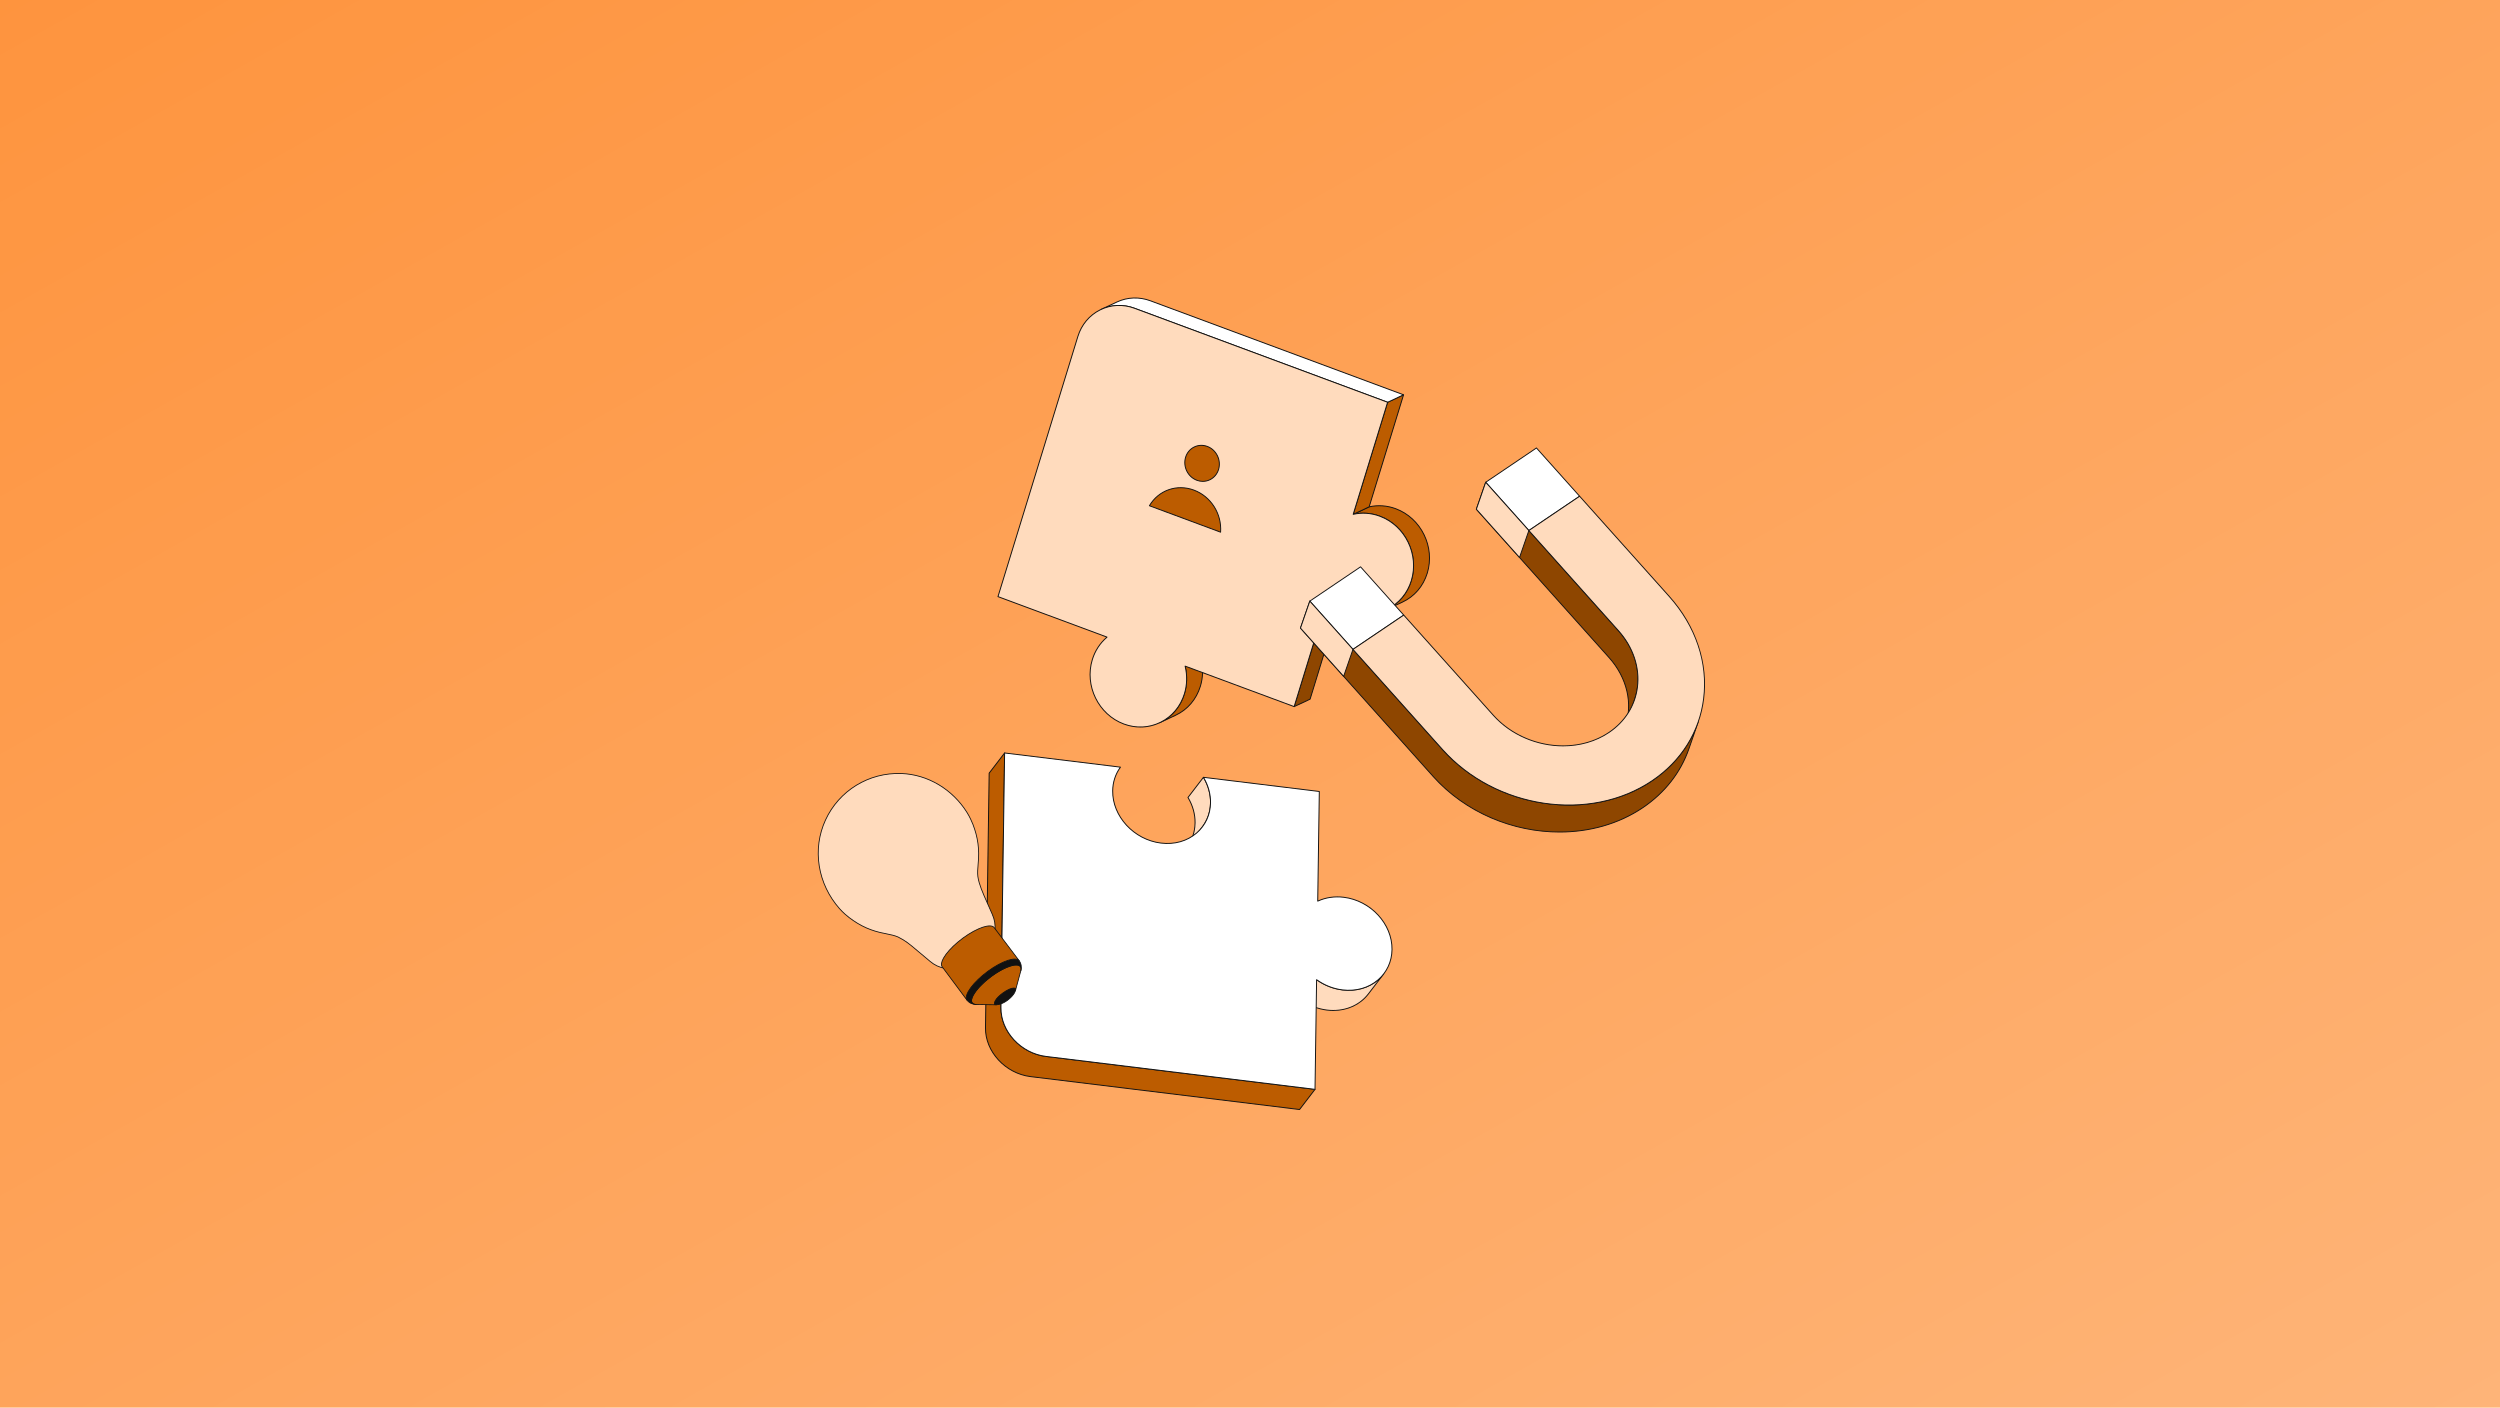 <svg width="1000" height="563" viewBox="0 0 1000 563" fill="none" xmlns="http://www.w3.org/2000/svg">
<rect width="1000" height="563" fill="#FE943E"/>
<rect width="1000" height="563" fill="url(#paint0_linear_36_2930)" fill-opacity="0.3"/>
<g clip-path="url(#clip0_36_2930)">
<path d="M474.042 266.447L480.422 263.461C481.301 267.027 481.273 270.847 480.142 274.531C478.487 279.92 474.804 283.968 470.23 286.109L463.851 289.095C468.425 286.954 472.108 282.905 473.763 277.517C474.894 273.833 474.922 270.012 474.042 266.447Z" fill="#BC5C00"/>
<path d="M463.851 289.287C463.779 289.287 463.71 289.246 463.677 289.176C463.632 289.079 463.674 288.965 463.77 288.92C468.508 286.702 471.992 282.633 473.58 277.46C474.662 273.936 474.757 270.144 473.856 266.493C473.834 266.403 473.878 266.311 473.962 266.272L480.341 263.286C480.393 263.262 480.453 263.262 480.504 263.287C480.556 263.312 480.594 263.359 480.608 263.414C481.526 267.133 481.428 270.997 480.325 274.588C478.705 279.866 475.148 284.02 470.311 286.283L463.932 289.269C463.905 289.281 463.878 289.287 463.851 289.287V289.287ZM474.266 266.555C475.143 270.226 475.033 274.033 473.946 277.574C472.715 281.583 470.368 284.943 467.19 287.319L470.149 285.934C474.887 283.717 478.371 279.647 479.959 274.474C481.018 271.023 481.132 267.316 480.29 263.735L474.266 266.555Z" fill="#111111"/>
<path d="M531.424 237.823L537.803 234.837L524.04 279.661L517.661 282.646L531.424 237.823Z" fill="#8E4600"/>
<path d="M517.662 282.839C517.616 282.839 517.571 282.823 517.535 282.792C517.478 282.742 517.456 282.662 517.478 282.589L531.241 237.766C531.257 237.714 531.294 237.671 531.344 237.648L537.723 234.663C537.791 234.631 537.872 234.642 537.93 234.692C537.987 234.742 538.009 234.822 537.987 234.895L524.224 279.718C524.208 279.77 524.171 279.813 524.121 279.836L517.742 282.821C517.717 282.833 517.689 282.839 517.662 282.839ZM531.582 237.962L517.972 282.288L523.883 279.522L537.493 235.196L531.582 237.962Z" fill="#111111"/>
<path d="M541.278 205.729L547.658 202.743C551.046 201.972 554.713 202.158 558.302 203.491C568.471 207.268 574.118 218.803 570.908 229.257C569.254 234.644 565.57 238.692 560.995 240.833L554.616 243.819C559.191 241.678 562.875 237.629 564.529 232.243C567.739 221.789 562.092 210.253 551.922 206.476C548.334 205.144 544.667 204.958 541.278 205.729Z" fill="#BC5C00"/>
<path d="M554.616 244.012C554.544 244.012 554.475 243.971 554.442 243.9C554.398 243.804 554.439 243.689 554.535 243.644C559.274 241.426 562.758 237.357 564.346 232.186C567.521 221.846 561.918 210.394 551.856 206.657C548.429 205.385 544.786 205.128 541.321 205.917C541.224 205.939 541.129 205.884 541.097 205.791C541.066 205.698 541.109 205.595 541.198 205.554L547.577 202.568C547.589 202.562 547.602 202.558 547.615 202.555C551.153 201.75 554.871 202.011 558.368 203.31C568.618 207.116 574.325 218.782 571.091 229.314C569.471 234.591 565.914 238.744 561.076 241.008L554.697 243.994C554.671 244.006 554.643 244.012 554.616 244.012ZM545.32 205.083C547.564 205.083 549.819 205.489 551.989 206.295C562.239 210.102 567.946 221.768 564.712 232.3C563.482 236.307 561.134 239.666 557.957 242.043L560.914 240.658C565.653 238.44 569.138 234.371 570.725 229.2C573.9 218.861 568.297 207.409 558.236 203.672C554.815 202.402 551.179 202.144 547.72 202.927L542.72 205.267C543.582 205.144 544.45 205.083 545.32 205.083V205.083Z" fill="#111111"/>
<path d="M555.041 160.906L561.42 157.92L547.658 202.743L541.278 205.729L555.041 160.906Z" fill="#BC5C00"/>
<path d="M541.279 205.922C541.233 205.922 541.188 205.906 541.153 205.874C541.095 205.824 541.073 205.745 541.095 205.672L554.858 160.849C554.874 160.796 554.911 160.754 554.961 160.731L561.34 157.745C561.409 157.713 561.49 157.725 561.547 157.774C561.604 157.825 561.626 157.904 561.604 157.977L547.841 202.8C547.825 202.852 547.788 202.895 547.739 202.918L541.36 205.904C541.334 205.916 541.306 205.922 541.279 205.922V205.922ZM555.2 161.045L541.589 205.371L547.5 202.604L561.11 158.278L555.199 161.045H555.2Z" fill="#111111"/>
<path d="M460.175 120.319C455.565 118.606 450.808 118.912 446.786 120.795L440.407 123.78C444.428 121.898 449.186 121.592 453.796 123.304L555.041 160.905L561.42 157.92L460.175 120.319Z" fill="white"/>
<path d="M555.041 161.099C555.019 161.099 554.997 161.094 554.975 161.087L453.73 123.485C449.329 121.851 444.627 122.018 440.488 123.955C440.392 124 440.278 123.958 440.234 123.862C440.189 123.765 440.231 123.65 440.327 123.605L446.706 120.619C450.938 118.639 455.745 118.467 460.241 120.138L561.487 157.739C561.56 157.766 561.609 157.834 561.612 157.912C561.615 157.99 561.572 158.062 561.501 158.095L555.122 161.081C555.096 161.093 555.069 161.099 555.041 161.099ZM447.611 121.984C449.703 121.984 451.815 122.363 453.862 123.123L555.033 160.697L560.922 157.94L460.109 120.5C455.709 118.866 451.006 119.033 446.867 120.969L443.774 122.417C445.032 122.129 446.318 121.984 447.611 121.984V121.984Z" fill="#111111"/>
<path d="M555.041 160.906L541.278 205.729C544.667 204.958 548.334 205.144 551.922 206.476C562.092 210.253 567.739 221.789 564.529 232.243C561.32 242.693 550.469 248.106 540.3 244.329C536.711 242.996 533.694 240.695 531.424 237.823L517.661 282.646L474.042 266.447C474.922 270.012 474.893 273.833 473.762 277.517C470.552 287.971 459.706 293.381 449.533 289.603C439.364 285.826 433.717 274.29 436.927 263.836C438.058 260.152 440.145 257.096 442.81 254.848L399.191 238.648L431.137 134.607C434.138 124.833 444.281 119.77 453.796 123.304L555.041 160.905V160.906Z" fill="#FFDBBD"/>
<path d="M456.153 291.005C453.919 291.005 451.662 290.6 449.467 289.784C439.217 285.978 433.51 274.312 436.744 263.78C437.813 260.299 439.778 257.241 442.437 254.915L399.125 238.829C399.03 238.794 398.979 238.689 399.009 238.591L430.954 134.55C432.424 129.763 435.623 125.938 439.961 123.782C444.283 121.633 449.22 121.399 453.862 123.123L555.108 160.725C555.203 160.76 555.255 160.865 555.225 160.963L541.558 205.47C544.999 204.753 548.598 205.036 551.989 206.296C562.239 210.102 567.946 221.768 564.712 232.3C563.142 237.414 559.724 241.5 555.088 243.805C550.468 246.102 545.193 246.352 540.234 244.51C536.853 243.255 533.841 241.086 531.501 238.226L517.844 282.703C517.829 282.754 517.793 282.796 517.746 282.819C517.699 282.843 517.644 282.846 517.595 282.827L474.312 266.753C475.139 270.363 475.014 274.096 473.946 277.574C472.375 282.69 468.957 286.777 464.322 289.081C461.748 290.361 458.968 291.005 456.153 291.005H456.153ZM399.428 238.531L442.877 254.667C442.941 254.691 442.987 254.747 442.999 254.815C443.011 254.883 442.986 254.951 442.933 254.996C440.204 257.299 438.19 260.376 437.11 263.894C433.935 274.234 439.538 285.686 449.6 289.423C454.461 291.228 459.629 290.984 464.152 288.735C468.692 286.478 472.04 282.474 473.579 277.46C474.661 273.936 474.757 270.144 473.856 266.494C473.839 266.424 473.861 266.351 473.914 266.303C473.967 266.256 474.042 266.241 474.108 266.266L517.537 282.395L531.241 237.766C531.262 237.698 531.319 237.647 531.388 237.634C531.459 237.62 531.53 237.647 531.574 237.703C533.901 240.648 536.941 242.876 540.366 244.149C545.226 245.953 550.394 245.709 554.918 243.459C559.459 241.202 562.807 237.198 564.346 232.186C567.521 221.846 561.918 210.394 551.856 206.657C548.429 205.385 544.786 205.129 541.321 205.917C541.253 205.933 541.184 205.911 541.138 205.86C541.091 205.81 541.075 205.738 541.095 205.672L554.804 161.023L453.73 123.485C449.186 121.798 444.357 122.026 440.13 124.128C435.888 126.237 432.759 129.979 431.32 134.664L399.428 238.531Z" fill="#111111"/>
<path d="M482.914 178.569C479.275 177.217 475.392 179.151 474.243 182.895C473.094 186.635 475.116 190.761 478.756 192.113C482.395 193.464 486.274 191.529 487.422 187.789C488.571 184.046 486.553 179.921 482.914 178.569" fill="#BC5C00"/>
<path d="M481.124 192.738C480.31 192.738 479.489 192.59 478.689 192.293C474.961 190.909 472.884 186.667 474.059 182.837C474.632 180.973 475.877 179.484 477.566 178.645C479.25 177.808 481.172 177.716 482.98 178.388C486.707 179.772 488.781 184.015 487.605 187.846C487.033 189.709 485.788 191.198 484.1 192.037C483.162 192.503 482.149 192.738 481.124 192.738V192.738ZM480.545 178.329C479.576 178.329 478.621 178.551 477.736 178.991C476.142 179.783 474.967 181.19 474.426 182.951C473.309 186.588 475.281 190.616 478.822 191.931C480.529 192.565 482.343 192.48 483.93 191.691C485.523 190.899 486.698 189.493 487.239 187.732C488.356 184.093 486.386 180.064 482.848 178.75C482.091 178.469 481.314 178.329 480.545 178.329L480.545 178.329Z" fill="#111111"/>
<path d="M477.55 196.038C470.636 193.47 463.332 196.245 459.765 202.297L488.24 212.872C488.743 205.683 484.46 198.604 477.55 196.038" fill="#BC5C00"/>
<path d="M488.24 213.065C488.217 213.065 488.195 213.061 488.174 213.053L459.698 202.478C459.645 202.458 459.603 202.415 459.584 202.361C459.565 202.307 459.571 202.248 459.6 202.198C463.311 195.903 470.72 193.296 477.616 195.857C484.506 198.416 488.953 205.418 488.431 212.886C488.427 212.946 488.395 213.001 488.344 213.034C488.313 213.055 488.276 213.065 488.24 213.065ZM460.049 202.197L488.065 212.601C488.456 205.401 484.135 198.69 477.483 196.219C470.835 193.75 463.701 196.208 460.049 202.197Z" fill="#111111"/>
</g>
<g clip-path="url(#clip1_36_2930)">
<path d="M647.359 252.252L594.277 192.906L590.543 203.695L643.625 263.042C651.102 271.401 653.134 281.846 650.057 290.738L653.791 279.948C656.869 271.056 654.836 260.611 647.359 252.252Z" fill="#8E4600"/>
<path d="M650.057 290.924C650.036 290.924 650.016 290.921 649.996 290.914C649.898 290.88 649.846 290.774 649.879 290.677C653.061 281.484 650.671 271.199 643.485 263.165L590.403 203.819C590.358 203.769 590.344 203.698 590.366 203.635L594.1 192.845C594.122 192.783 594.175 192.736 594.241 192.723C594.306 192.71 594.373 192.733 594.418 192.782L647.5 252.128C654.777 260.264 657.195 270.686 653.969 280.008L650.234 290.798C650.208 290.876 650.135 290.924 650.057 290.924ZM590.756 203.653L643.765 262.918C649.955 269.838 652.629 278.413 651.305 286.558L653.614 279.887C656.795 270.694 654.405 260.409 647.219 252.376L594.35 193.268L590.756 203.653Z" fill="#111111"/>
<path d="M660.884 312.265C635.89 329.156 598.262 323.563 577.004 299.797L523.922 240.451L520.188 251.24L573.27 310.587C594.527 334.353 632.156 339.946 657.15 323.055C666.221 316.925 672.401 308.663 675.576 299.487L679.311 288.697C676.135 297.873 669.956 306.135 660.884 312.266V312.265Z" fill="#8E4600"/>
<path d="M623.845 332.998C605.231 332.998 586.128 325.242 573.129 310.71L520.047 251.364C520.002 251.314 519.988 251.243 520.01 251.18L523.745 240.39C523.766 240.327 523.82 240.281 523.885 240.268C523.951 240.255 524.018 240.278 524.062 240.327L577.145 299.673C590.071 314.124 609.069 321.838 627.576 321.839C639.417 321.839 651.056 318.682 660.779 312.111C669.515 306.208 675.862 298.091 679.134 288.637C679.167 288.539 679.274 288.488 679.372 288.521C679.47 288.555 679.522 288.661 679.489 288.758L675.754 299.547C672.456 309.078 666.059 317.26 657.256 323.209C647.472 329.821 635.759 332.998 623.845 332.998L623.845 332.998ZM520.401 251.198L573.41 310.463C594.607 334.161 632.125 339.741 657.045 322.901C665.78 316.998 672.127 308.88 675.399 299.427L677.233 294.128C673.627 301.369 668.092 307.621 660.99 312.42C635.921 329.361 598.182 323.754 576.864 299.92L523.995 240.813L520.401 251.198V251.198Z" fill="#111111"/>
<path d="M614.579 179.186L631.846 198.491L611.544 212.21L594.277 192.906L614.579 179.186Z" fill="white"/>
<path d="M611.545 212.397C611.493 212.397 611.441 212.375 611.404 212.334L594.137 193.029C594.101 192.989 594.085 192.936 594.091 192.883C594.098 192.83 594.127 192.782 594.172 192.752L614.473 179.032C614.552 178.98 614.657 178.993 614.719 179.063L631.986 198.367C632.022 198.407 632.039 198.461 632.032 198.514C632.026 198.567 631.996 198.615 631.952 198.645L611.65 212.365C611.618 212.386 611.581 212.397 611.545 212.397ZM594.56 192.941L611.575 211.964L631.564 198.456L614.548 179.433L594.56 192.941Z" fill="#111111"/>
<path d="M611.544 212.211L607.81 223L590.543 203.695L594.277 192.906L611.544 212.211Z" fill="#FFDBBD"/>
<path d="M607.81 223.187C607.757 223.187 607.706 223.164 607.67 223.124L590.403 203.819C590.358 203.769 590.344 203.699 590.366 203.635L594.1 192.845C594.122 192.783 594.175 192.736 594.241 192.723C594.306 192.71 594.373 192.733 594.418 192.782L611.685 212.087C611.73 212.137 611.744 212.208 611.722 212.271L607.988 223.061C607.966 223.124 607.912 223.17 607.847 223.183C607.835 223.185 607.822 223.187 607.81 223.187V223.187ZM590.756 203.653L607.737 222.638L611.331 212.253L594.35 193.268L590.756 203.653Z" fill="#111111"/>
<path d="M544.223 226.731L561.49 246.036L541.189 259.755L523.922 240.451L544.223 226.731Z" fill="white"/>
<path d="M541.189 259.942C541.137 259.942 541.085 259.92 541.049 259.879L523.782 240.574C523.746 240.534 523.729 240.481 523.736 240.428C523.742 240.374 523.772 240.327 523.816 240.296L544.118 226.577C544.196 226.525 544.302 226.537 544.364 226.608L561.631 245.912C561.667 245.952 561.683 246.006 561.677 246.059C561.67 246.112 561.641 246.16 561.596 246.19L541.295 259.909C541.262 259.931 541.226 259.942 541.189 259.942ZM524.204 240.485L541.22 259.509L561.209 246.001L544.193 226.977L524.204 240.485Z" fill="#111111"/>
<path d="M541.189 259.755L537.454 270.545L520.188 251.24L523.922 240.451L541.189 259.755Z" fill="#FFDBBD"/>
<path d="M537.455 270.731C537.402 270.731 537.351 270.709 537.314 270.669L520.047 251.364C520.002 251.314 519.988 251.243 520.01 251.18L523.745 240.39C523.766 240.327 523.82 240.281 523.885 240.268C523.951 240.255 524.018 240.277 524.062 240.327L541.329 259.631C541.374 259.682 541.389 259.752 541.367 259.816L537.632 270.605C537.611 270.668 537.557 270.714 537.492 270.727C537.479 270.73 537.467 270.731 537.455 270.731ZM520.401 251.198L537.382 270.183L540.976 259.798L523.995 240.813L520.401 251.198H520.401Z" fill="#111111"/>
<path d="M611.545 212.21L631.847 198.491L667.662 238.533C688.92 262.299 685.879 295.375 660.885 312.266C635.891 329.156 598.262 323.563 577.005 299.797L541.189 259.755L561.491 246.036L597.306 286.077C609.043 299.199 629.817 302.287 643.618 292.961C657.418 283.635 659.097 265.374 647.36 252.252L611.545 212.21Z" fill="#FFDBBD"/>
<path d="M627.579 322.208C608.965 322.208 589.862 314.453 576.863 299.92L541.048 259.879C541.013 259.839 540.996 259.785 541.002 259.732C541.009 259.679 541.038 259.631 541.083 259.601L561.385 245.882C561.463 245.829 561.568 245.842 561.63 245.912L597.446 285.954C609.122 299.007 629.786 302.082 643.511 292.807C649.872 288.508 653.877 282.125 654.789 274.833C655.778 266.915 653.09 258.939 647.219 252.376L611.404 212.334C611.368 212.294 611.351 212.241 611.358 212.188C611.365 212.134 611.394 212.087 611.439 212.056L631.74 198.337C631.818 198.284 631.924 198.297 631.986 198.367L667.801 238.409C673.209 244.454 677.15 251.181 679.517 258.402C681.804 265.379 682.519 272.477 681.641 279.498C679.971 292.857 672.637 304.549 660.989 312.42C651.206 319.031 639.492 322.209 627.578 322.209L627.579 322.208ZM541.471 259.79L577.144 299.673C598.341 323.371 635.859 328.952 660.778 312.111C672.335 304.302 679.612 292.703 681.269 279.452C683.067 265.067 678.184 250.578 667.521 238.656L631.815 198.737L611.827 212.245L647.5 252.128C650.493 255.475 652.675 259.198 653.986 263.196C655.252 267.059 655.648 270.99 655.161 274.879C654.236 282.279 650.174 288.755 643.723 293.115C638.308 296.774 631.822 298.533 625.229 298.534C614.927 298.534 604.358 294.243 597.165 286.201L561.46 246.282L541.471 259.79H541.471Z" fill="#111111"/>
</g>
<g clip-path="url(#clip2_36_2930)">
<path d="M480.913 330.804L474.729 338.876C476.765 336.217 477.974 332.895 478.028 329.175C478.08 325.569 477.036 322.07 475.19 318.994L481.374 310.922C483.221 313.998 484.264 317.497 484.212 321.103C484.158 324.823 482.95 328.146 480.913 330.804Z" fill="#FFDBBD"/>
<path d="M474.729 339.067C474.688 339.067 474.647 339.054 474.612 339.028C474.527 338.965 474.51 338.845 474.574 338.761C476.656 336.044 477.783 332.728 477.834 329.172C477.884 325.723 476.912 322.237 475.024 319.091C474.984 319.024 474.989 318.94 475.036 318.879L481.22 310.807C481.259 310.756 481.322 310.728 481.386 310.731C481.45 310.735 481.508 310.77 481.541 310.824C483.466 314.031 484.457 317.586 484.406 321.105C484.353 324.743 483.199 328.137 481.067 330.919L474.883 338.991C474.845 339.04 474.787 339.066 474.729 339.066V339.067ZM475.423 319.007C477.304 322.184 478.272 325.698 478.222 329.177C478.187 331.591 477.667 333.897 476.698 335.988L480.758 330.689C482.84 327.972 483.968 324.656 484.019 321.1C484.067 317.741 483.146 314.347 481.354 311.265L475.423 319.007L475.423 319.007Z" fill="#111111"/>
<path d="M553.505 389.531L547.321 397.603C543.758 402.254 537.662 404.871 530.784 404.029C526.974 403.563 523.437 402.095 520.453 399.944L526.637 391.872C529.621 394.023 533.158 395.491 536.968 395.957C543.846 396.799 549.942 394.182 553.505 389.531Z" fill="#FFDBBD"/>
<path d="M533.32 404.376C532.477 404.376 531.623 404.324 530.76 404.219C527.053 403.765 523.449 402.34 520.339 400.098C520.297 400.068 520.269 400.022 520.262 399.972C520.254 399.921 520.268 399.87 520.299 399.829L526.483 391.757C526.547 391.674 526.666 391.657 526.752 391.718C529.809 393.922 533.35 395.323 536.992 395.768C543.571 396.572 549.687 394.199 553.351 389.417C553.415 389.332 553.537 389.315 553.622 389.379C553.707 389.443 553.724 389.563 553.659 389.646L547.475 397.718C544.208 401.983 539.041 404.376 533.32 404.376L533.32 404.376ZM520.727 399.904C523.747 402.042 527.229 403.402 530.808 403.84C537.387 404.644 543.503 402.27 547.167 397.488L551.21 392.21C547.469 395.36 542.358 396.81 536.944 396.147C533.298 395.701 529.753 394.315 526.677 392.136L520.727 399.904Z" fill="#111111"/>
<path d="M418.427 422.574C408.321 421.338 400.241 412.582 400.379 403.016L401.846 301.191L395.662 309.263L394.195 411.088C394.057 420.654 402.137 429.409 412.243 430.646L519.821 443.809L526.005 435.737L418.427 422.574Z" fill="#BC5C00"/>
<path d="M519.821 444C519.813 444 519.806 443.999 519.798 443.998L412.219 430.835C402.035 429.589 393.863 420.729 394.002 411.085L395.468 309.26C395.469 309.219 395.483 309.18 395.507 309.148L401.692 301.076C401.742 301.01 401.829 300.983 401.909 301.01C401.988 301.037 402.041 301.111 402.04 301.193L400.573 403.019C400.437 412.474 408.457 421.162 418.451 422.385L526.029 435.548C526.098 435.556 526.157 435.6 526.184 435.663C526.211 435.726 526.202 435.798 526.16 435.852L519.976 443.924C519.939 443.972 519.882 444 519.821 444V444ZM395.855 309.328L394.389 411.091C394.253 420.546 402.273 429.234 412.267 430.457L519.734 443.606L525.649 435.886L418.404 422.763C408.219 421.517 400.047 412.657 400.186 403.013L401.644 301.771L395.855 309.328Z" fill="#111111"/>
<path d="M527.722 316.593L527.09 360.458C530.125 359.043 533.692 358.444 537.502 358.911C548.311 360.233 556.952 369.597 556.805 379.828C556.657 390.06 547.777 397.28 536.968 395.957C533.159 395.491 529.622 394.023 526.637 391.872L526.006 435.737L418.428 422.574C408.322 421.338 400.242 412.582 400.38 403.016L401.846 301.191L448.189 306.861C446.265 309.476 445.125 312.708 445.073 316.314C444.926 326.541 453.567 335.909 464.376 337.232C475.185 338.554 484.065 331.33 484.213 321.103C484.264 317.497 483.221 313.998 481.375 310.922L527.722 316.593H527.722Z" fill="white"/>
<path d="M526.006 435.928C525.998 435.928 525.99 435.928 525.982 435.927L418.404 422.764C408.22 421.518 400.047 412.658 400.186 403.014L401.653 301.188C401.654 301.134 401.678 301.083 401.719 301.047C401.761 301.011 401.816 300.995 401.87 301.001L448.214 306.672C448.282 306.68 448.34 306.723 448.367 306.785C448.395 306.847 448.387 306.919 448.346 306.974C446.381 309.643 445.316 312.874 445.267 316.317C445.121 326.436 453.704 335.734 464.4 337.042C469.751 337.696 474.759 336.288 478.502 333.074C481.992 330.077 483.951 325.824 484.019 321.1C484.069 317.651 483.097 314.165 481.208 311.019C481.171 310.956 481.173 310.878 481.213 310.817C481.254 310.756 481.326 310.723 481.399 310.733L527.746 316.403C527.844 316.416 527.917 316.498 527.916 316.595L527.288 360.158C530.392 358.777 533.924 358.281 537.526 358.721C548.411 360.053 557.147 369.523 556.998 379.831C556.929 384.666 554.922 389.019 551.349 392.088C547.522 395.374 542.406 396.815 536.944 396.147C533.357 395.708 529.866 394.359 526.826 392.24L526.199 435.74C526.199 435.794 526.175 435.846 526.133 435.881C526.098 435.912 526.052 435.928 526.006 435.928ZM402.037 301.406L400.573 403.019C400.437 412.475 408.457 421.162 418.451 422.385L525.815 435.522L526.444 391.87C526.445 391.798 526.487 391.733 526.551 391.701C526.616 391.67 526.693 391.676 526.752 391.718C529.809 393.922 533.35 395.323 536.992 395.768C542.344 396.423 547.352 395.014 551.095 391.8C554.584 388.804 556.543 384.551 556.611 379.826C556.757 369.706 548.174 360.409 537.478 359.1C533.84 358.655 530.277 359.184 527.173 360.631C527.113 360.658 527.042 360.654 526.986 360.619C526.93 360.583 526.896 360.521 526.897 360.455L527.526 316.761L481.738 311.159C483.533 314.277 484.455 317.708 484.406 321.106C484.336 325.94 482.33 330.293 478.756 333.362C474.929 336.648 469.814 338.09 464.352 337.421C453.466 336.089 444.731 326.619 444.879 316.311C444.928 312.901 445.952 309.693 447.844 307.011L402.037 301.406Z" fill="#111111"/>
<path d="M436.154 353.529L435.397 388.783L491.854 395.691L492.61 360.436L436.154 353.529Z" fill="white"/>
</g>
<g clip-path="url(#clip3_36_2930)">
<path d="M396.9 365.689C396.901 365.689 396.901 365.689 396.902 365.69C396.901 365.689 396.901 365.688 396.9 365.687L396.9 365.688C393.82 358.562 391.768 354.712 391.149 350.652C390.964 349.123 391.082 347.677 391.263 345.458C391.268 345.407 391.272 345.357 391.276 345.307C391.828 339.752 391.174 334.933 389.162 329.721C388.681 328.563 387.963 326.852 386.783 324.962C381.021 315.743 371.141 309.794 360.574 309.406C347.53 308.926 335.601 316.239 330.185 328.037C324.787 339.795 327.111 353.568 335.775 363.423C337.164 365.002 338.75 366.337 339.66 367.037C339.659 367.033 339.658 367.029 339.656 367.025C339.665 367.031 339.672 367.038 339.681 367.045C344.15 370.46 348.62 372.433 354.152 373.437C354.179 373.443 354.205 373.449 354.233 373.454C356.398 373.898 357.804 374.187 359.214 374.793C363.172 376.774 364.444 378.262 370.921 383.61C370.795 383.503 370.686 383.409 370.589 383.327C370.686 383.41 370.797 383.504 370.924 383.612C370.923 383.612 370.922 383.611 370.921 383.61C371.26 383.898 371.605 384.191 371.965 384.493C371.965 384.493 371.964 384.492 371.964 384.491C373.777 386.037 375.646 386.921 378.006 387.353C378.022 387.356 378.038 387.359 378.054 387.362C378.065 387.364 378.075 387.366 378.086 387.368C378.079 387.367 378.072 387.364 378.064 387.363C379.183 387.554 380.899 387.208 383.087 386.252C388.519 383.881 394.799 378.661 397.114 374.594C397.616 373.712 397.889 372.957 397.956 372.34C397.955 372.348 397.955 372.357 397.954 372.365C397.955 372.356 397.955 372.346 397.956 372.337C397.957 372.325 397.958 372.313 397.959 372.301C398.203 369.908 397.875 367.864 396.9 365.689Z" fill="#FFDBBD"/>
<path d="M382.511 386.676C380.675 387.409 379.154 387.705 378.08 387.536C378.074 387.536 378.068 387.535 378.061 387.534C378.061 387.534 378.06 387.534 378.059 387.534L377.987 387.52C375.589 387.082 373.704 386.191 371.868 384.629C371.865 384.627 371.862 384.625 371.859 384.622C371.5 384.321 371.157 384.03 370.819 383.743C370.819 383.742 370.818 383.742 370.817 383.741L370.813 383.738C369.308 382.495 368.104 381.478 367.042 380.58C363.589 377.663 362.16 376.456 359.14 374.944C357.754 374.348 356.341 374.058 354.201 373.619C354.186 373.616 354.167 373.613 354.149 373.608L354.12 373.602C348.566 372.595 344.085 370.617 339.598 367.193C339.585 367.187 339.572 367.18 339.559 367.171C338.897 366.661 337.192 365.287 335.65 363.534C331.357 358.65 328.553 352.75 327.542 346.47C326.522 340.136 327.384 333.737 330.033 327.966C335.478 316.107 347.468 308.756 360.58 309.238C365.775 309.429 370.957 310.981 375.566 313.728C380.146 316.457 384.073 320.311 386.925 324.873C388.134 326.811 388.874 328.592 389.316 329.657C391.343 334.904 391.998 339.735 391.443 345.325L391.439 345.368C391.436 345.403 391.433 345.439 391.43 345.475C391.251 347.668 391.133 349.118 391.315 350.633C391.794 353.769 393.136 356.782 395.169 361.343C395.733 362.61 396.373 364.046 397.053 365.618L397.053 365.619C397.053 365.619 397.053 365.62 397.054 365.62L397.054 365.622L397.056 365.625L397.056 365.626L397.056 365.626L397.056 365.627L397.057 365.628L397.057 365.628L397.057 365.629L397.057 365.63L397.058 365.63C397.058 365.631 397.058 365.632 397.059 365.633C398.043 367.834 398.373 369.897 398.127 372.319L398.121 372.385L398.12 372.385L398.12 372.387C398.12 372.391 398.119 372.396 398.118 372.401C398.04 373.049 397.751 373.815 397.26 374.678C394.934 378.765 388.607 384.027 383.155 386.407C382.936 386.502 382.721 386.592 382.511 386.676ZM378.094 387.198C379.227 387.391 380.931 387.011 383.02 386.099C388.416 383.743 394.674 378.544 396.969 374.51C397.448 373.669 397.724 372.932 397.79 372.321L397.79 372.321L397.791 372.318C397.791 372.317 397.791 372.316 397.791 372.315L397.792 372.301C397.792 372.3 397.794 372.284 397.794 372.284C398.034 369.919 397.711 367.906 396.748 365.757C396.745 365.752 396.744 365.746 396.742 365.741C396.065 364.174 395.426 362.743 394.863 361.479C392.82 356.893 391.47 353.864 390.984 350.677C390.797 349.124 390.916 347.66 391.097 345.444L391.11 345.293C391.66 339.756 391.011 334.972 389.006 329.781C388.57 328.731 387.836 326.965 386.642 325.051C383.819 320.535 379.93 316.719 375.396 314.017C370.835 311.299 365.708 309.763 360.569 309.574C347.592 309.097 335.725 316.372 330.337 328.108C327.716 333.818 326.863 340.15 327.872 346.417C328.873 352.634 331.649 358.476 335.9 363.312C337.388 365.004 339.032 366.339 339.716 366.869C339.732 366.874 339.747 366.883 339.761 366.894C339.762 366.895 339.775 366.906 339.776 366.907C344.231 370.311 348.672 372.272 354.181 373.272L354.263 373.289C356.426 373.733 357.853 374.025 359.279 374.639C362.344 376.173 363.782 377.388 367.257 380.323C368.23 381.146 369.322 382.069 370.656 383.174C370.671 383.18 370.684 383.189 370.697 383.199L371.029 383.482C371.364 383.767 371.705 384.056 372.061 384.355C372.065 384.357 372.069 384.36 372.072 384.363C373.864 385.89 375.703 386.761 378.036 387.187L378.082 387.196C378.085 387.197 378.089 387.197 378.092 387.198C378.093 387.198 378.093 387.198 378.093 387.198C378.093 387.198 378.093 387.198 378.094 387.198Z" fill="#111111"/>
<path d="M403.654 395.538C401.473 396.491 398.952 398.586 398.022 400.219C397.407 401.3 397.644 401.907 398.523 401.918C401.152 401.878 404.435 399.412 405.738 397.224C406.039 396.686 406.143 396.335 406.212 396.102C406.514 395.005 405.503 394.731 403.654 395.538Z" fill="#111111"/>
<path d="M400.701 401.604C399.963 401.899 399.222 402.075 398.526 402.086C397.968 402.079 397.724 401.853 397.616 401.665C397.413 401.31 397.501 400.795 397.877 400.135C398.82 398.478 401.381 396.347 403.587 395.384C404.822 394.844 405.741 394.757 406.176 395.136C406.351 395.289 406.527 395.588 406.373 396.147C406.301 396.391 406.194 396.753 405.884 397.306C404.901 398.958 402.81 400.763 400.701 401.604ZM403.721 395.692C401.572 396.631 399.08 398.699 398.167 400.303C397.863 400.837 397.771 401.262 397.906 401.499C398.022 401.702 398.306 401.747 398.524 401.75C401.094 401.711 404.314 399.287 405.595 397.137C405.884 396.62 405.985 396.279 406.051 396.054C406.137 395.744 406.105 395.519 405.957 395.39C405.635 395.109 404.797 395.223 403.721 395.692Z" fill="#111111"/>
<path d="M406.507 385.987C405.49 385.978 404.1 386.324 402.404 387.064C400.443 387.921 398.362 389.178 396.426 390.617C393.392 392.87 390.713 395.569 389.404 397.87C387.987 400.359 388.527 401.76 390.508 401.792L398.5 401.918C397.642 401.904 397.641 401.236 398.058 400.377C398.559 399.345 399.785 398.211 401.099 397.235C401.938 396.612 402.84 396.067 403.689 395.696C404.424 395.376 405.026 395.226 405.466 395.23C406.132 395.236 406.392 395.438 406.213 396.096L408.314 388.351C408.726 386.833 408.044 386.002 406.507 385.987Z" fill="#BC5C00"/>
<path d="M398.562 402.074C398.542 402.082 398.521 402.086 398.498 402.086L390.506 401.96C389.603 401.945 388.962 401.65 388.652 401.106C388.233 400.368 388.442 399.22 389.258 397.786C390.527 395.557 393.169 392.827 396.326 390.481C398.347 388.98 400.426 387.745 402.337 386.91C403.997 386.185 405.438 385.809 406.508 385.819C407.343 385.827 407.942 386.063 408.286 386.52C408.627 386.972 408.691 387.603 408.475 388.396L406.375 396.139C406.375 396.139 406.375 396.14 406.375 396.14C406.35 396.23 406.258 396.282 406.169 396.257C406.08 396.233 406.028 396.14 406.052 396.05C406.118 395.808 406.117 395.64 406.05 395.551C405.975 395.451 405.783 395.401 405.465 395.398C405.035 395.393 404.443 395.55 403.757 395.85C402.945 396.205 402.061 396.73 401.199 397.37C400.133 398.163 398.748 399.34 398.208 400.451C397.959 400.964 397.889 401.357 398.012 401.557C398.087 401.68 398.252 401.745 398.5 401.749L398.502 401.749C398.594 401.751 398.668 401.827 398.667 401.92C398.666 401.99 398.623 402.05 398.562 402.074ZM403.054 386.975C402.863 387.051 402.669 387.132 402.472 387.219C400.583 388.043 398.527 389.265 396.525 390.752C393.404 393.071 390.796 395.764 389.549 397.954C388.795 399.279 388.585 400.312 388.943 400.94C389.256 401.49 389.967 401.615 390.509 401.624L397.73 401.738C397.729 401.736 397.728 401.735 397.727 401.733C397.537 401.422 397.597 400.941 397.907 400.303C398.476 399.132 399.903 397.915 400.999 397.1C401.881 396.445 402.788 395.907 403.622 395.542C404.353 395.223 404.99 395.057 405.467 395.062C405.736 395.065 406.061 395.094 406.259 395.285L408.152 388.307C408.339 387.619 408.294 387.087 408.02 386.723C407.741 386.354 407.232 386.163 406.505 386.156C405.607 386.147 404.423 386.429 403.054 386.975Z" fill="#111111"/>
<path d="M390.529 401.792C389.489 401.758 387.972 401.543 386.81 400.065C386.283 399.363 386.428 398.154 387.368 396.502C389.693 392.418 395.999 387.176 401.454 384.795C404.702 383.376 406.916 383.292 407.684 384.318C408.766 385.83 408.565 387.331 408.32 388.328C409.011 385.834 406.677 385.199 402.404 387.065C397.369 389.263 391.548 394.101 389.403 397.871C387.981 400.369 388.531 401.771 390.529 401.792Z" fill="#111111"/>
<path d="M390.592 401.948C390.573 401.956 390.551 401.96 390.529 401.96C390.42 401.959 390.314 401.954 390.213 401.944C389.162 401.872 387.772 401.559 386.679 400.169C386.087 399.379 386.276 398.083 387.223 396.418C389.559 392.314 395.913 387.031 401.387 384.641C404.617 383.23 406.962 383.075 407.818 384.217C408.81 385.602 408.766 386.971 408.569 387.982C408.549 388.105 408.52 388.236 408.482 388.374C408.457 388.462 408.366 388.514 408.278 388.491C408.19 388.467 408.136 388.376 408.158 388.287C408.188 388.165 408.218 388.035 408.244 387.898C408.338 387.299 408.216 386.848 407.879 386.553C407.069 385.845 405.047 386.094 402.472 387.219C397.473 389.401 391.676 394.217 389.549 397.954C388.794 399.281 388.585 400.315 388.945 400.943C389.207 401.402 389.749 401.564 390.24 401.61C390.342 401.616 390.44 401.621 390.535 401.624C390.626 401.627 390.699 401.704 390.697 401.796C390.696 401.865 390.653 401.924 390.592 401.948ZM402.151 384.685C401.946 384.767 401.736 384.855 401.521 384.949C396.103 387.314 389.82 392.535 387.514 396.585C386.651 398.103 386.448 399.303 386.944 399.965C387.509 400.683 388.165 401.092 388.805 401.323C388.749 401.257 388.699 401.185 388.655 401.109C388.232 400.371 388.441 399.222 389.259 397.786C391.416 393.996 397.283 389.117 402.337 386.91C405.117 385.697 407.162 385.48 408.098 386.3C408.18 386.372 408.262 386.46 408.336 386.568C408.289 385.893 408.079 385.155 407.549 384.415C406.86 383.496 404.864 383.603 402.151 384.685Z" fill="#111111"/>
<path d="M397.672 371.046C397.492 370.809 397.234 370.631 396.903 370.516C395.818 370.141 393.945 370.443 391.469 371.525C388.704 372.732 385.719 374.677 383.15 376.833C380.671 378.912 378.579 381.186 377.442 383.183C376.507 384.826 376.362 386.029 376.879 386.724L386.803 400.057C386.284 399.359 386.429 398.151 387.368 396.502C388.509 394.496 390.61 392.212 393.099 390.125C395.679 387.96 398.677 386.007 401.453 384.794C403.94 383.709 405.82 383.405 406.91 383.782C407.242 383.897 407.501 384.075 407.681 384.314L397.672 371.046Z" fill="#BC5C00"/>
<path d="M386.865 400.213C386.797 400.24 386.715 400.219 386.669 400.157C386.669 400.157 386.668 400.156 386.668 400.156L376.746 386.824C376.164 386.043 376.355 384.755 377.297 383.099C378.404 381.154 380.445 378.882 383.042 376.704C385.74 374.44 388.709 372.546 391.402 371.37C393.821 370.314 395.793 369.955 396.957 370.357C397.32 370.483 397.605 370.681 397.805 370.945L407.815 384.213C407.87 384.287 407.856 384.393 407.783 384.448C407.71 384.504 407.604 384.489 407.548 384.415L407.547 384.414C407.388 384.203 407.155 384.044 406.856 383.941C405.767 383.564 403.871 383.922 401.52 384.949C398.845 386.117 395.892 388.001 393.206 390.254C390.628 392.417 388.606 394.666 387.513 396.585C386.651 398.1 386.446 399.297 386.936 399.956L386.936 399.957C386.992 400.031 386.977 400.136 386.903 400.192C386.891 400.201 386.879 400.208 386.865 400.213ZM392.167 371.415C391.961 371.497 391.751 371.585 391.536 371.679C388.872 372.842 385.932 374.718 383.257 376.962C380.689 379.116 378.676 381.355 377.588 383.267C376.729 384.776 376.525 385.968 377.013 386.624L386.34 399.155C386.311 398.425 386.607 397.499 387.223 396.418C388.335 394.464 390.383 392.183 392.992 389.996C395.701 387.723 398.683 385.821 401.386 384.641C403.805 383.585 405.776 383.223 406.946 383.617L397.539 371.148C397.38 370.938 397.148 370.779 396.85 370.675C395.864 370.334 394.217 370.597 392.167 371.415Z" fill="#111111"/>
</g>
<defs>
<linearGradient id="paint0_linear_36_2930" x1="1000" y1="563" x2="518.639" y2="-291.994" gradientUnits="userSpaceOnUse">
<stop stop-color="white"/>
<stop offset="1" stop-color="white" stop-opacity="0"/>
</linearGradient>
<clipPath id="clip0_36_2930">
<rect width="173" height="172" fill="white" transform="translate(399 119)"/>
</clipPath>
<clipPath id="clip1_36_2930">
<rect width="162" height="154" fill="white" transform="translate(520 179)"/>
</clipPath>
<clipPath id="clip2_36_2930">
<rect width="163" height="143" fill="white" transform="translate(394 301)"/>
</clipPath>
<clipPath id="clip3_36_2930">
<rect width="64.414" height="103.453" fill="white" transform="translate(317.48 323.43) rotate(-21.755)"/>
</clipPath>
</defs>
</svg>
